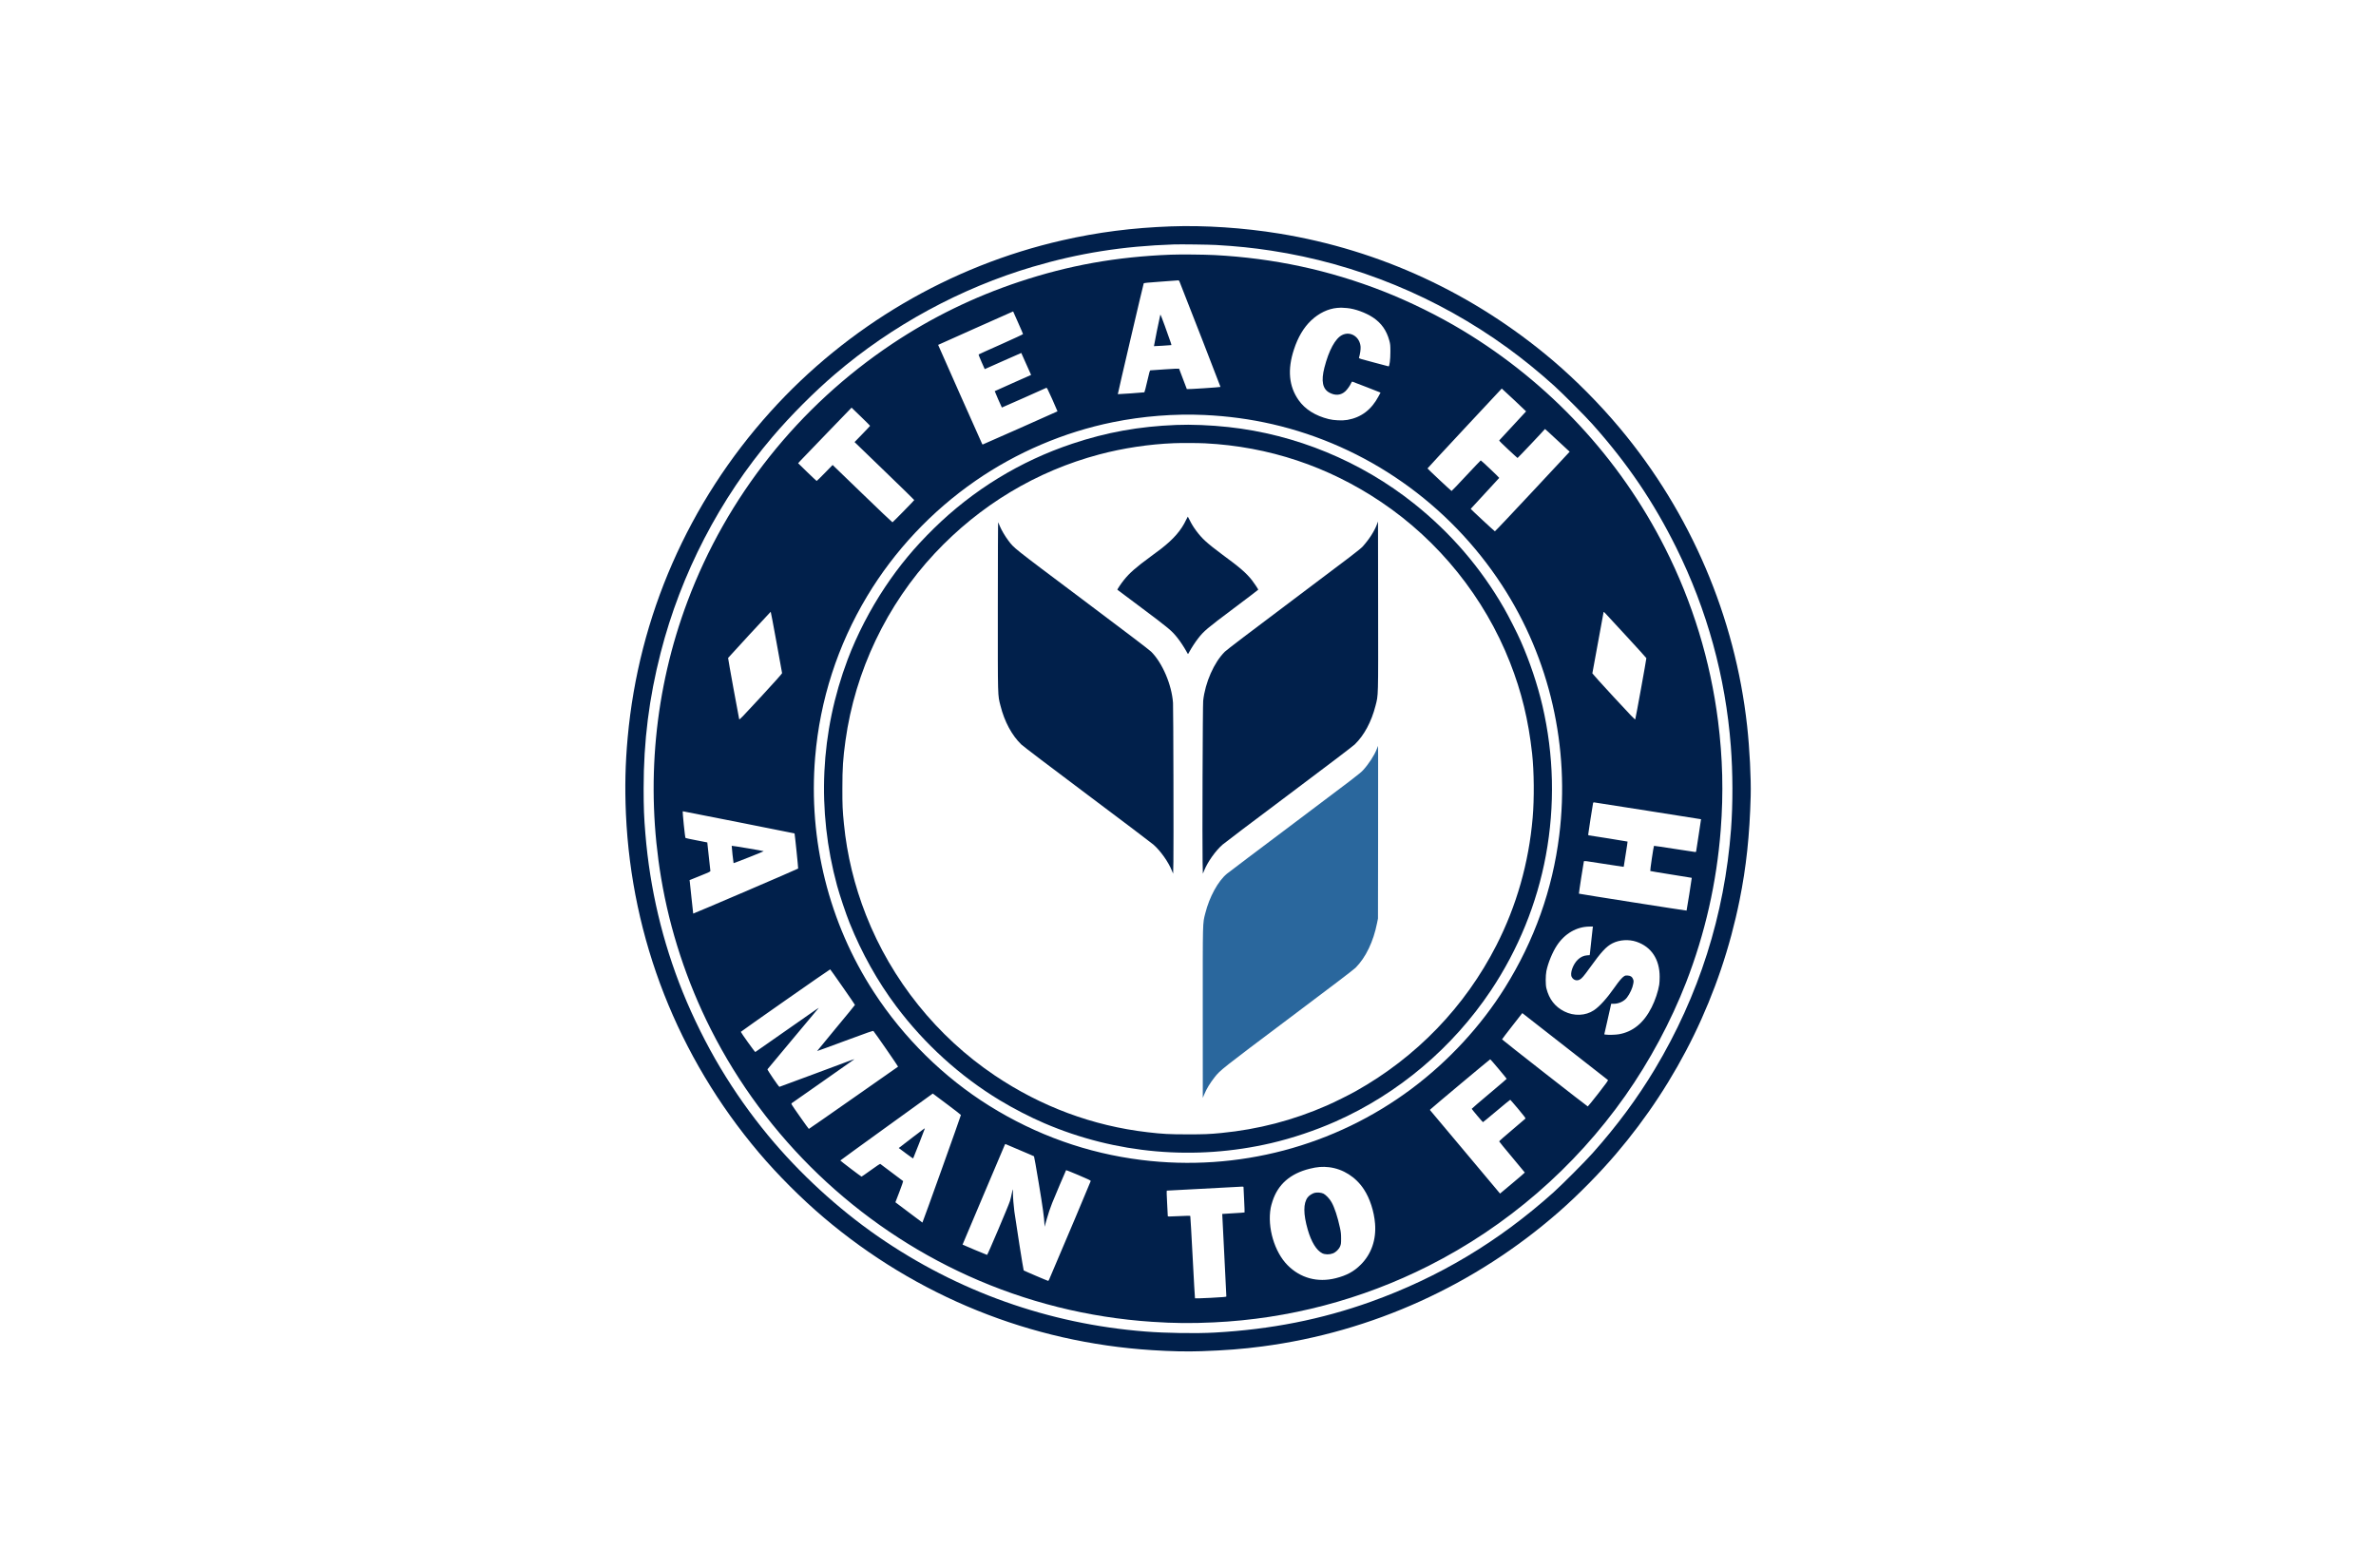 <svg width="2250" height="1485" viewBox="0 0 2250 1485" fill="none" xmlns="http://www.w3.org/2000/svg">
<g filter="url(#filter0_d)">
<circle cx="1125" cy="743" r="530" fill="white"/>
<path d="M1108.83 210.404C1072.36 211.727 1039.54 215.918 1005.79 223.637C899.706 247.824 802.553 304.911 729.441 386.074C651.843 472.199 604.829 579.571 594.389 694.478C592.11 719.585 591.632 741.566 592.735 766.893C598.028 885.219 641.882 996.928 718.634 1087.61C736.425 1108.64 758.884 1131.1 780.02 1149.04C868.094 1223.77 976.091 1267.4 1091 1274.68C1108.57 1275.82 1124.15 1276.15 1137.79 1275.67C1159.99 1274.9 1176.9 1273.61 1195.21 1271.18C1299.09 1257.55 1396.76 1213.25 1476.19 1143.74C1494.39 1127.79 1514.05 1107.87 1530.12 1089.08C1589.22 1019.94 1629.29 937.71 1647.3 848.681C1653.66 817.105 1656.86 787.367 1657.85 749.8C1658.29 733.553 1656.82 704.624 1654.47 683.488C1643.08 580.159 1601.13 481.903 1534.12 401.696C1515.12 378.942 1492.15 355.748 1470.16 337.111C1395.51 273.849 1306.88 232.753 1211.38 217.204C1177.56 211.691 1140.66 209.265 1108.83 210.404ZM1151.47 228.011C1171.28 229.151 1186.46 230.732 1203.85 233.378C1284.53 245.729 1361.14 277.231 1427.52 325.385C1442.23 336.082 1456.49 347.624 1471.45 361.078C1479.39 368.209 1501 389.896 1508.1 397.836C1541.22 434.963 1565.92 471.39 1587.39 514.729C1616.57 573.653 1634 636.988 1639.03 702.565C1640.98 727.708 1641.05 757.078 1639.25 781.229C1633.11 862.539 1608.85 938.923 1566.99 1008.69C1550.3 1036.44 1531.15 1062.32 1508.1 1088.16C1501 1096.14 1478.99 1118.2 1471.08 1125.29C1419.07 1171.9 1362.68 1205.68 1298.13 1228.84C1251.34 1245.6 1203.33 1255.08 1150.36 1258.02C1132.98 1259.02 1103.86 1258.58 1084.57 1257.03C993 1249.83 906.838 1219.17 831.299 1166.9C793.548 1140.76 756.862 1107.02 727.456 1071.44C710.694 1051.15 695.733 1029.97 682.169 1007.29C669.156 985.607 656.217 959.545 646.55 935.578C627.252 887.719 615.452 837.8 611.151 785.64C609.865 770.275 609.497 760.791 609.497 742.632C609.497 697.897 614.607 657.168 625.634 614.161C644.785 539.357 681.471 468.56 731.646 409.599C748.776 389.492 770.831 367.363 790.864 350.234C844.716 304.175 909.962 268.74 978.039 248.633C1021.67 235.731 1063.5 229.114 1111.58 227.497C1118.05 227.276 1144.81 227.644 1151.47 228.011Z" fill="#01204B"/>
<path d="M1108.64 237.201C1057.14 239.186 1012.11 247.273 965.1 262.895C922.166 277.195 882.356 296.64 845.083 321.489C756.164 380.854 688.344 466.134 650.998 565.64C619.826 648.714 611.225 738.846 626.039 827.361C634.309 876.912 650.336 925.653 673.126 970.793C725.14 1073.79 811.633 1156.64 916.763 1204.25C971.68 1229.1 1030.53 1243.84 1091 1247.84C1111.8 1249.24 1128.23 1249.39 1149.26 1248.39C1220.24 1245.09 1289.46 1226.85 1352.79 1194.87C1426.9 1157.45 1491.04 1101.98 1539.09 1033.76C1562.13 1001.01 1582.2 963.625 1596.69 926.425C1614.66 880.146 1625.65 831.698 1629.48 781.78C1632.16 746.933 1631.35 713.777 1626.94 678.856C1619.7 621.807 1602.83 566.558 1576.87 515.207C1533.87 430 1467.26 358.394 1384.88 308.807C1361.84 294.949 1335 281.716 1309.9 271.865C1258.69 251.794 1206.09 240.509 1150.22 237.569C1140 237.054 1117.91 236.834 1108.64 237.201ZM1117.02 262.822C1124.49 281.606 1155.88 362.291 1155.77 362.438C1155.4 362.769 1124.19 364.827 1123.9 364.496C1123.75 364.349 1122.1 359.975 1120.22 354.829C1118.35 349.683 1116.69 345.308 1116.55 345.161C1116.4 345.014 1110.37 345.272 1103.17 345.786C1095.96 346.301 1089.75 346.742 1089.42 346.742C1088.87 346.742 1088.39 348.323 1086.4 357.071C1085.12 362.769 1083.87 367.474 1083.68 367.547C1083.17 367.731 1058.69 369.459 1058.54 369.312C1058.36 369.165 1082.69 265.064 1083.06 264.403C1083.32 263.961 1086.37 263.631 1099.49 262.712C1108.35 262.087 1115.81 261.535 1116.03 261.499C1116.29 261.499 1116.73 262.087 1117.02 262.822ZM1275.53 287.744C1283.03 288.369 1293.35 292.119 1300.3 296.75C1308.21 302.08 1313.06 308.991 1315.7 318.732C1316.55 321.93 1316.66 322.996 1316.66 329.098C1316.7 336.302 1315.81 343.287 1314.9 342.956C1314.67 342.882 1308.24 341.191 1300.6 339.17C1287.66 335.788 1286.74 335.494 1286.92 334.795C1288.02 331.156 1288.61 326.819 1288.43 324.319C1287.66 314.909 1278.76 309.322 1270.9 313.328C1264.43 316.6 1258.4 327.738 1254.17 344.132C1250.9 356.887 1252.44 364.496 1259.06 367.952C1264.61 370.892 1269.9 370.378 1274.02 366.555C1275.86 364.864 1278.58 361.004 1279.53 358.725C1279.97 357.622 1280.27 357.365 1280.82 357.512C1281.22 357.622 1287.33 359.975 1294.42 362.732L1307.32 367.805L1305.45 371.333C1298.65 384.089 1289.02 391.367 1275.89 393.683C1271.15 394.491 1263.21 394.161 1258.25 392.911C1245.64 389.786 1235.86 383.648 1229.8 375.046C1220.5 361.85 1219.03 346.08 1225.35 326.892C1229.14 315.276 1234.58 306.124 1241.71 299.397C1248.91 292.596 1257.66 288.369 1266.34 287.597C1269.57 287.303 1270.27 287.303 1275.53 287.744ZM964.512 302.448C966.865 307.667 968.776 312.152 968.776 312.409C968.776 312.63 959.403 317.004 947.934 322.114C936.428 327.186 926.908 331.524 926.761 331.671C926.577 331.818 927.79 335.016 929.481 338.765L932.495 345.566L933.635 345.088C934.26 344.794 942.053 341.375 950.911 337.405C959.807 333.435 967.085 330.237 967.122 330.274C967.159 330.348 969.254 335.053 971.79 340.75L976.422 351.079L959.256 358.688C949.845 362.916 942.053 366.371 941.979 366.445C941.869 366.555 948.449 381.626 948.743 381.957C948.816 382.03 989.324 364.092 990.794 363.32C991.383 362.989 991.971 364.129 996.492 374.201C999.249 380.376 1001.45 385.485 1001.42 385.559C1001.12 385.816 930.951 416.951 930.621 416.951C930.437 416.951 930.179 416.73 930.069 416.473C929.959 416.252 920.512 395.043 909.08 369.385C897.648 343.691 888.348 322.665 888.385 322.628C888.422 322.555 904.448 315.424 923.931 306.712L959.403 290.942L959.844 291.898C960.064 292.449 962.159 297.191 964.512 302.448ZM1434.62 375.561C1440.43 380.964 1445.17 385.485 1445.17 385.596C1445.17 385.669 1439.51 391.845 1432.56 399.233C1425.61 406.658 1419.84 412.907 1419.69 413.128C1419.55 413.385 1422.86 416.73 1428.11 421.582C1432.85 426.03 1436.9 429.669 1437.08 429.743C1437.3 429.816 1462 403.718 1463.03 402.284C1463.11 402.211 1467.74 406.438 1473.32 411.658C1478.95 416.914 1484.17 421.766 1484.98 422.465L1486.45 423.788L1451.23 461.539C1431.86 482.308 1415.83 499.253 1415.61 499.18C1415.06 498.996 1392.68 478.191 1392.71 477.933C1392.75 477.786 1398.82 471.207 1406.2 463.303C1413.59 455.4 1419.66 448.784 1419.73 448.6C1419.84 448.269 1402.71 432.022 1402.23 432.022C1402.09 432.022 1395.87 438.565 1388.41 446.542C1380.95 454.555 1374.74 461.061 1374.59 460.988C1374.04 460.804 1351.8 439.962 1351.8 439.631C1351.8 439.484 1367.61 422.391 1386.94 401.659L1422.12 363.982L1423.08 364.864C1423.59 365.342 1428.77 370.157 1434.62 375.561ZM823.947 399.27C823.947 399.417 820.639 402.946 816.595 407.1L809.244 414.672L837.548 442.02C853.133 457.018 865.815 469.442 865.778 469.589C865.521 470.214 845.488 490.652 845.12 490.652C844.863 490.652 832.034 478.448 816.559 463.487L788.475 436.359L781.086 443.932C777.043 448.085 773.551 451.504 773.367 451.504C773.183 451.467 769.14 447.681 764.398 443.086L755.797 434.705L757.965 432.316C759.178 430.993 770.574 419.156 783.292 405.997L806.413 382.067L815.198 390.558C820.014 395.227 823.947 399.123 823.947 399.27ZM1140.44 389.014C1162.82 390.044 1183.85 392.911 1204.77 397.689C1293.98 418.201 1372.02 472.934 1422.45 550.385C1467.7 619.858 1486.89 703.925 1476.56 787.11C1470.2 838.389 1452.96 886.763 1425.24 931.204C1402.6 967.522 1371.91 1000.79 1336.91 1027C1263.87 1081.69 1172.16 1105.92 1080.89 1094.56C1029.61 1088.2 981.237 1070.96 936.796 1043.24C893.678 1016.34 855.854 979.064 827.549 935.615C784.946 870.185 765.317 791.595 771.934 713.042C776.492 658.859 793.217 607.14 821.117 560.677C846.995 517.596 882.209 480.102 923.857 451.283C962.748 424.376 1007.7 405.188 1053.84 395.851C1082.18 390.08 1112.39 387.728 1140.44 389.014ZM735.285 604.126C738.189 619.969 740.578 633.202 740.615 633.533C740.652 633.937 732.749 642.796 720.472 656.066C702.497 675.548 700.254 677.864 699.997 677.128C699.556 675.695 689.337 619.491 689.484 619.123C689.631 618.719 729.588 575.417 729.845 575.381C729.955 575.381 732.418 588.32 735.285 604.126ZM1540.37 598.686C1550.59 609.75 1558.97 619.013 1559.05 619.307C1559.19 619.895 1548.97 676.283 1548.53 677.275C1548.35 677.79 1543.97 673.269 1528.06 656.029C1516.96 644.009 1507.88 633.937 1507.91 633.716C1508.5 630.151 1518.43 576.152 1518.54 575.748C1518.69 575.344 1519.16 575.675 1520.27 576.924C1521.11 577.88 1530.15 587.658 1540.37 598.686ZM1560.22 763.842C1588.01 768.216 1610.8 771.819 1610.84 771.855C1610.91 771.892 1609.88 778.692 1608.56 786.963C1607.24 795.234 1606.17 802.218 1606.17 802.439C1606.17 802.696 1605.8 802.916 1605.36 802.916C1604.88 802.916 1595.95 801.556 1585.51 799.902C1575.04 798.248 1566.4 796.998 1566.29 797.072C1565.85 797.513 1562.43 820.708 1562.76 820.891C1562.94 821.038 1571.87 822.509 1582.53 824.2C1593.19 825.891 1601.98 827.287 1602.05 827.361C1602.2 827.471 1597.31 858.201 1597.13 858.385C1596.98 858.569 1495.45 842.616 1495.2 842.358C1495.01 842.211 1499.5 813.099 1499.86 811.886C1500.12 811.15 1500.38 811.187 1517.95 813.981C1527.76 815.561 1536.18 816.848 1536.7 816.848L1537.62 816.885L1539.49 805.012C1540.56 798.505 1541.33 793.102 1541.25 793.028C1541.11 792.881 1505.3 787.147 1504.46 787.11C1504.2 787.11 1503.98 786.779 1503.98 786.338C1503.98 785.566 1508.21 758.218 1508.58 756.674C1508.69 756.233 1508.98 755.865 1509.24 755.865C1509.46 755.865 1532.43 759.431 1560.22 763.842ZM699.629 774.759C728.595 780.494 752.341 785.236 752.415 785.309C752.635 785.566 756.017 818.392 755.833 818.576C755.245 819.164 656.512 861.51 656.438 861.216C656.364 860.995 655.666 854.452 654.857 846.659C654.049 838.866 653.314 831.845 653.203 831L652.983 829.53L662.908 825.523C672.538 821.627 672.832 821.48 672.685 820.597C672.575 820.083 671.913 813.834 671.178 806.776C670.443 799.682 669.818 793.874 669.781 793.837C669.781 793.8 665.187 792.918 659.636 791.852C654.085 790.786 649.38 789.794 649.16 789.61C648.645 789.169 646.109 764.32 646.587 764.32C646.77 764.32 670.664 769.025 699.629 774.759ZM1508.25 874.853C1508.14 875.625 1507.55 881.029 1506.92 886.91C1506.3 892.755 1505.71 898.268 1505.6 899.077L1505.38 900.584L1502.92 900.768C1499.68 901.025 1496.81 902.312 1494.2 904.811C1489.61 909.149 1486.52 917.75 1488.36 921.242C1489.83 924.11 1492.95 925.176 1495.71 923.852C1497.81 922.86 1499.53 920.838 1505.38 912.751C1516.52 897.276 1521.04 892.387 1527.03 889.336C1533.65 885.991 1542.47 885.44 1549.71 887.902C1563.82 892.718 1571.65 904.554 1571.65 921.095C1571.65 923.779 1571.47 927.124 1571.25 928.521C1570.29 934.733 1567.39 943.408 1564.08 949.951C1556.66 964.728 1546.36 973.182 1533.06 975.498C1529.97 976.05 1522.95 976.233 1520.49 975.829L1519.2 975.608L1521.85 963.993C1523.28 957.56 1524.75 951.054 1525.12 949.473L1525.74 946.643H1528.24C1532.95 946.643 1537.95 944.29 1540.59 940.872C1543.53 937.049 1545.96 931.719 1546.66 927.638C1547.06 925.359 1547.06 924.845 1546.47 923.338C1545.63 921.095 1544.12 920.066 1541.44 919.882C1539.71 919.735 1539.05 919.882 1538.02 920.507C1536.04 921.757 1533.17 925.102 1529.2 930.8C1521.74 941.46 1514.79 949.179 1509.39 952.781C1501.48 958.075 1490.53 958.516 1481.37 953.884C1472.52 949.436 1466.97 942.305 1464.39 932.013C1463.51 928.557 1463.55 920.029 1464.39 915.618C1465.94 907.973 1470.2 897.607 1474.43 891.284C1481.85 880.11 1493.1 873.603 1505.19 873.53L1508.47 873.493L1508.25 874.853ZM797.995 930.726C804.391 939.879 809.611 947.525 809.611 947.709C809.611 947.929 801.524 957.817 791.636 969.69C781.748 981.6 773.735 991.378 773.772 991.415C773.845 991.488 785.755 987.151 800.274 981.747C821.999 973.697 826.704 972.043 827.108 972.447C828.321 973.66 850.671 1006.01 850.45 1006.19C850.303 1006.3 831.262 1019.61 808.178 1035.78C785.093 1051.96 766.089 1065.19 765.942 1065.15C765.795 1065.15 761.935 1059.79 757.34 1053.24C749.033 1041.37 748.996 1041.37 749.805 1040.74C750.246 1040.41 763.516 1031.11 779.285 1020.09C795.055 1009.02 808.288 999.759 808.692 999.428C809.611 998.693 810.493 998.362 770.978 1013.14C753.04 1019.83 738.263 1025.31 738.079 1025.31C737.417 1025.27 726.463 1009.17 726.757 1008.69C726.904 1008.43 737.711 995.458 750.761 979.909C763.773 964.324 774.69 951.274 775.021 950.907C775.793 949.988 776.675 949.363 743.813 972.374C728.301 983.217 715.472 992.223 715.252 992.334C714.884 992.554 701.541 973.881 701.541 973.219C701.578 972.852 785.792 913.891 786.159 914.038C786.306 914.075 791.636 921.573 797.995 930.726ZM1483.21 987.996C1504.64 1004.72 1522.4 1018.62 1522.65 1018.84C1523.02 1019.2 1521.15 1021.81 1513.54 1031.59C1508.25 1038.36 1503.76 1043.87 1503.58 1043.87C1503.1 1043.87 1422.38 980.755 1422.38 980.35C1422.38 980.203 1426.68 974.506 1431.97 967.742L1441.57 955.465L1442.89 956.494C1443.66 957.082 1461.78 971.271 1483.21 987.996ZM1419.14 1008.32C1423.33 1013.32 1426.79 1017.55 1426.79 1017.7C1426.79 1017.84 1419.33 1024.24 1410.21 1031.89C1401.09 1039.53 1393.67 1045.96 1393.67 1046.11C1393.74 1046.59 1404 1058.76 1404.33 1058.76C1404.48 1058.76 1410.28 1053.98 1417.27 1048.1C1424.22 1042.25 1430.02 1037.51 1430.17 1037.55C1430.32 1037.58 1433.66 1041.48 1437.67 1046.22C1442.78 1052.32 1444.8 1054.97 1444.58 1055.34C1444.4 1055.6 1438.7 1060.45 1431.93 1066.14C1425.17 1071.81 1419.66 1076.66 1419.66 1076.95C1419.69 1077.21 1425.13 1083.9 1431.79 1091.8C1438.44 1099.74 1443.92 1106.32 1443.95 1106.47C1443.99 1106.62 1438.73 1111.14 1432.27 1116.54L1420.5 1126.39L1387.27 1086.77L1354.04 1047.18L1354.85 1046.37C1356.62 1044.6 1410.84 999.244 1411.17 999.244C1411.39 999.207 1414.95 1003.32 1419.14 1008.32ZM898.163 1042.77C904.632 1047.62 909.925 1051.74 909.962 1051.96C909.999 1052.62 873.755 1153.96 873.498 1153.85C873.387 1153.81 867.58 1149.48 860.595 1144.18L847.914 1134.63L851.737 1124.7C853.795 1119.26 855.412 1114.7 855.265 1114.59C854.677 1114.08 834.019 1098.57 833.615 1098.31C833.32 1098.16 829.902 1100.4 824.645 1104.23C819.977 1107.61 816.007 1110.37 815.787 1110.29C815.125 1110.11 795.68 1095.33 795.753 1095.07C795.79 1094.93 815.529 1080.59 839.569 1063.24L883.312 1031.67L884.856 1032.8C885.702 1033.43 891.693 1037.91 898.163 1042.77ZM966.019 1085.41C973.114 1088.38 979.032 1090.96 979.179 1091.1C979.363 1091.25 981.384 1102.68 983.663 1116.5C987.449 1139.22 988.809 1149.18 989.104 1155.62L989.177 1157.82L989.655 1156.17C989.912 1155.25 990.647 1152.67 991.272 1150.47C992.522 1145.87 994.617 1139.74 996.345 1135.4C998.293 1130.44 1009.32 1104.52 1009.54 1104.26C1009.69 1104.12 1014.98 1106.21 1021.34 1108.93C1030.64 1112.87 1032.92 1113.97 1032.88 1114.52C1032.85 1115 1005.94 1178.81 993.698 1207.33C993.294 1208.33 992.816 1209.1 992.632 1209.1C992.155 1209.1 969.769 1199.54 969.401 1199.17C969.107 1198.92 961.865 1153.04 960.542 1143.19C959.844 1138.01 959.219 1129.81 959.219 1125.51C959.219 1123.71 959.145 1122.31 959.072 1122.39C958.961 1122.46 958.557 1124.3 958.116 1126.39C957.712 1128.52 956.94 1131.65 956.425 1133.38C955.175 1137.57 935.252 1184.47 934.738 1184.47C934.407 1184.47 911.837 1175.02 911.506 1174.73C911.469 1174.69 920.365 1153.59 931.319 1127.83C942.236 1102.06 951.352 1080.63 951.536 1080.15C951.794 1079.49 952.014 1079.38 952.492 1079.64C952.86 1079.82 958.961 1082.43 966.019 1085.41ZM1258.62 1101.43C1271.85 1103.05 1283.91 1110.7 1291.55 1122.35C1297.21 1130.91 1301.22 1143.26 1302.14 1154.92C1303.35 1170.14 1298.61 1183.74 1288.61 1193.7C1282.07 1200.24 1275.27 1203.92 1264.98 1206.53C1247.66 1210.9 1231.42 1206.49 1219.21 1194.14C1206.82 1181.57 1199.99 1158.34 1203.3 1139.99C1203.52 1138.67 1204.29 1135.88 1204.99 1133.74C1210.13 1117.68 1221.86 1107.42 1240.24 1102.87C1247.44 1101.07 1252.48 1100.7 1258.62 1101.43ZM1177.57 1120.22C1177.57 1120.47 1177.82 1125.95 1178.15 1132.38C1178.48 1138.78 1178.67 1144.15 1178.56 1144.26C1178.45 1144.37 1173.67 1144.73 1167.93 1145.03C1162.2 1145.32 1157.49 1145.62 1157.42 1145.69C1157.38 1145.73 1158.23 1163.19 1159.37 1184.51C1160.51 1205.83 1161.35 1223.51 1161.32 1223.8C1161.21 1224.28 1158.89 1224.46 1146.5 1225.13C1138.42 1225.53 1131.73 1225.75 1131.62 1225.6C1131.51 1225.46 1130.51 1207.92 1129.41 1186.68C1128.31 1165.43 1127.28 1147.86 1127.17 1147.64C1126.99 1147.34 1124.15 1147.34 1116.4 1147.75C1105.96 1148.26 1105.89 1148.26 1105.85 1147.53C1105.85 1147.12 1105.55 1141.61 1105.22 1135.25C1104.78 1127.61 1104.71 1123.71 1104.97 1123.6C1105.3 1123.53 1172.46 1119.92 1176.2 1119.81C1177.09 1119.78 1177.57 1119.92 1177.57 1120.22Z" fill="#01204B"/>
<path d="M1098.79 294.03C1098.24 295.794 1092.62 323.657 1092.76 323.841C1092.87 323.915 1096.44 323.731 1100.7 323.437C1104.97 323.106 1108.72 322.849 1109.01 322.849C1109.6 322.849 1109.89 323.694 1102.94 304.322C1100.37 297.154 1098.9 293.552 1098.79 294.03Z" fill="#01204B"/>
<path d="M1113.79 398.461C1078.5 399.858 1047.73 405.408 1015.46 416.215C965.945 432.757 921.541 459.958 884.268 496.533C865.962 514.508 851.81 531.527 838.099 552.039C823.984 573.175 811.449 597.435 802.737 620.52C776.749 689.369 773.257 763.327 792.665 834.712C795.165 843.865 801.12 861.62 804.575 870.184C816.044 898.672 831.078 925.543 848.722 949.032C875.519 984.724 909.153 1015.27 946.721 1037.99C959.843 1045.93 975.539 1054.01 988.993 1059.79C1056.59 1088.79 1131.58 1095.37 1203.66 1078.64C1223.59 1074.01 1245.53 1066.66 1264.68 1058.17C1323.94 1031.92 1375.51 988.437 1411.9 933.961C1437.67 895.364 1455.53 851.511 1463.88 806.188C1472.59 759.063 1471.49 711.093 1460.64 664.336C1456.01 644.486 1448.73 622.762 1440.17 603.317C1436.71 595.45 1428.77 579.828 1424.21 571.888C1402.16 533.586 1373.86 500.724 1339.05 472.934C1288.65 432.794 1227.04 407.357 1163.23 400.446C1146.32 398.608 1128.23 397.873 1113.79 398.461ZM1141.17 415.848C1201.42 418.899 1257.7 437.646 1307.87 471.39C1362.64 508.186 1405.8 561.927 1429.91 623.35C1440.9 651.287 1447.37 678.047 1450.86 709.549C1452.74 726.789 1452.96 752.41 1451.38 770.569C1447.7 813.245 1436.12 853.9 1417.01 891.321C1387.35 949.436 1341.4 997.112 1283.98 1029.35C1277.4 1033.06 1263.87 1039.75 1256.6 1042.95C1224.51 1057.03 1191.53 1065.59 1156.61 1069.01C1145.4 1070.11 1140.03 1070.34 1124.45 1070.3C1107.28 1070.3 1100.89 1069.97 1086.59 1068.28C1034.9 1062.28 985.979 1044.09 942.126 1014.61C887.355 977.814 844.201 924.073 820.087 862.649C809.096 834.676 802.075 805.71 799.172 776.266C797.885 763.401 797.664 758.622 797.701 742.632C797.701 723.554 798.289 714.291 800.642 697.456C809.758 631.511 839.68 568.727 885.187 520.059C927.974 474.331 981.384 442.204 1041.08 426.361C1063.65 420.369 1088.28 416.657 1111.58 415.738C1118.38 415.444 1134.78 415.517 1141.17 415.848Z" fill="#01204B"/>
<g filter="url(#filter1_d)">
<path d="M1123.24 484.293C1118.6 494.181 1111.55 502.341 1099.64 511.641C1098.31 512.67 1093.68 516.126 1089.34 519.324C1075.74 529.285 1069.72 534.578 1064.39 541.195C1061.7 544.54 1057.84 550.274 1058.14 550.532C1058.21 550.605 1068.94 558.618 1081.99 568.396C1106.88 587.033 1109.71 589.385 1115.04 596.149C1117.72 599.494 1121.25 604.861 1123.38 608.72C1124.15 610.191 1124.89 611.404 1125 611.404C1125.11 611.404 1125.66 610.485 1126.25 609.382C1127.98 606.074 1131.87 600.082 1134.52 596.7C1140.03 589.606 1142.83 587.253 1167.93 568.433C1180.91 558.729 1191.53 550.605 1191.53 550.458C1191.53 550.017 1187.42 543.805 1185.62 541.562C1180.03 534.505 1173.96 529.285 1157.35 517.118C1150.88 512.376 1144.63 507.377 1141.1 504.105C1135.4 498.812 1129.78 491.277 1126.62 484.66C1125.7 482.822 1124.89 481.278 1124.82 481.278C1124.74 481.278 1124.01 482.638 1123.24 484.293Z" fill="#01204B"/>
</g>
<g filter="url(#filter2_d)">
<path d="M944.919 565.897C944.883 655.074 944.736 649.744 947.456 660.477C951.205 675.438 958.226 688.45 967.158 697.089C968.923 698.78 993.588 717.526 1029.68 744.581C1062.51 769.172 1090.63 790.456 1092.25 791.889C1098.97 797.807 1106.29 808.1 1109.71 816.481L1110.92 819.421L1111.18 808.136C1111.44 795.896 1111.14 662.241 1110.81 657.72C1109.63 640.517 1100.74 619.748 1090.12 609.199C1088.28 607.361 1066.26 590.636 1024.8 559.501C957.711 509.178 960.432 511.31 954.771 503.812C951.904 500.026 948.375 494.071 946.868 490.432C946.169 488.741 945.434 487.013 945.25 486.609C945.067 486.204 944.919 520.61 944.919 565.897Z" fill="#01204B"/>
</g>
<g filter="url(#filter3_d)">
<path d="M1304.05 488.263C1301.63 494.879 1296.66 502.635 1290.49 509.509C1288.02 512.229 1280.16 518.258 1225.2 559.501C1183.59 590.746 1161.76 607.361 1159.88 609.199C1149.67 619.307 1141.25 638.385 1139.37 655.698C1138.93 659.705 1138.45 791.816 1138.82 808.136L1139.08 819.421L1140.29 816.481C1143.71 808.1 1151.03 797.807 1157.75 791.889C1159.37 790.456 1187.49 769.172 1220.32 744.581C1256.41 717.526 1281.08 698.78 1282.84 697.089C1291.77 688.45 1298.68 675.622 1302.54 660.514C1305.3 649.744 1305.15 654.816 1305.04 565.64L1304.93 485.874L1304.05 488.263Z" fill="#01204B"/>
</g>
<g filter="url(#filter4_d)">
<path d="M1303.68 701.61C1301.4 707.491 1296.07 715.651 1290.71 721.496C1287.99 724.473 1281 729.803 1225.98 771.12C1192.05 796.594 1163.16 818.392 1161.8 819.531C1153.41 826.515 1145.25 841.476 1141.39 856.878C1138.82 867.097 1138.97 861.914 1138.97 951.164L1139.01 1031.74L1140.4 1028.43C1142.68 1022.99 1145.84 1017.81 1150.18 1012.26C1155.44 1005.53 1157.09 1004.24 1220.57 956.567C1261.3 926.021 1281.89 910.325 1283.69 908.524C1293.39 898.746 1300.6 883.712 1304.09 865.957L1304.9 861.914L1305.01 789.316C1305.08 749.396 1305.08 712.6 1305.04 707.564L1304.93 698.375L1303.68 701.61Z" fill="#2A679D"/>
</g>
<path d="M692.902 797.035C692.755 797.292 694.483 813.245 694.667 813.466C694.887 813.65 723.228 802.438 723.228 802.144C723.228 801.887 693.086 796.778 692.902 797.035Z" fill="#01204B"/>
<path d="M864.014 1073.31C857.838 1078.05 852.435 1082.25 851.957 1082.61L851.075 1083.24L857.802 1088.27C861.477 1091.07 864.602 1093.2 864.749 1093.05C865.006 1092.76 875.776 1065.19 875.776 1064.82C875.776 1064.34 874.453 1065.3 864.014 1073.31Z" fill="#01204B"/>
<path d="M1244.98 1125.69C1242.77 1126.21 1239.69 1128.19 1238.36 1129.96C1234.1 1135.55 1234.14 1145.76 1238.4 1160.58C1241.78 1172.27 1246.67 1180.21 1252.15 1182.93C1254.87 1184.25 1258.99 1184.29 1262.22 1183.04C1265.12 1181.9 1267.95 1179.1 1269.13 1176.2C1269.9 1174.22 1270.01 1173.44 1269.98 1168.85C1269.98 1164.69 1269.76 1162.78 1268.95 1159C1266.7 1148.52 1263.8 1139.59 1260.9 1134.52C1259.02 1131.17 1255.57 1127.57 1253.14 1126.39C1251.12 1125.44 1247.41 1125.11 1244.98 1125.69Z" fill="#01204B"/>
</g>
<defs>
<filter id="filter0_d" x="583" y="205" width="1084" height="1084" filterUnits="userSpaceOnUse" color-interpolation-filters="sRGB">
<feFlood flood-opacity="0" result="BackgroundImageFix"/>
<feColorMatrix in="SourceAlpha" type="matrix" values="0 0 0 0 0 0 0 0 0 0 0 0 0 0 0 0 0 0 127 0"/>
<feOffset dy="4"/>
<feGaussianBlur stdDeviation="4.5"/>
<feColorMatrix type="matrix" values="0 0 0 0 0 0 0 0 0 0 0 0 0 0 0 0 0 0 0.12 0"/>
<feBlend mode="normal" in2="BackgroundImageFix" result="effect1_dropShadow"/>
<feBlend mode="normal" in="SourceGraphic" in2="effect1_dropShadow" result="shape"/>
</filter>
<filter id="filter1_d" x="1049.12" y="476.278" width="151.413" height="148.125" filterUnits="userSpaceOnUse" color-interpolation-filters="sRGB">
<feFlood flood-opacity="0" result="BackgroundImageFix"/>
<feColorMatrix in="SourceAlpha" type="matrix" values="0 0 0 0 0 0 0 0 0 0 0 0 0 0 0 0 0 0 127 0"/>
<feOffset dy="4"/>
<feGaussianBlur stdDeviation="4.5"/>
<feColorMatrix type="matrix" values="0 0 0 0 0 0 0 0 0 0 0 0 0 0 0 0 0 0 0.12 0"/>
<feBlend mode="normal" in2="BackgroundImageFix" result="effect1_dropShadow"/>
<feBlend mode="normal" in="SourceGraphic" in2="effect1_dropShadow" result="shape"/>
</filter>
<filter id="filter2_d" x="935.906" y="481.605" width="184.371" height="350.816" filterUnits="userSpaceOnUse" color-interpolation-filters="sRGB">
<feFlood flood-opacity="0" result="BackgroundImageFix"/>
<feColorMatrix in="SourceAlpha" type="matrix" values="0 0 0 0 0 0 0 0 0 0 0 0 0 0 0 0 0 0 127 0"/>
<feOffset dy="4"/>
<feGaussianBlur stdDeviation="4.5"/>
<feColorMatrix type="matrix" values="0 0 0 0 0 0 0 0 0 0 0 0 0 0 0 0 0 0 0.12 0"/>
<feBlend mode="normal" in2="BackgroundImageFix" result="effect1_dropShadow"/>
<feBlend mode="normal" in="SourceGraphic" in2="effect1_dropShadow" result="shape"/>
</filter>
<filter id="filter3_d" x="1129.69" y="480.874" width="184.401" height="351.548" filterUnits="userSpaceOnUse" color-interpolation-filters="sRGB">
<feFlood flood-opacity="0" result="BackgroundImageFix"/>
<feColorMatrix in="SourceAlpha" type="matrix" values="0 0 0 0 0 0 0 0 0 0 0 0 0 0 0 0 0 0 127 0"/>
<feOffset dy="4"/>
<feGaussianBlur stdDeviation="4.5"/>
<feColorMatrix type="matrix" values="0 0 0 0 0 0 0 0 0 0 0 0 0 0 0 0 0 0 0.12 0"/>
<feBlend mode="normal" in2="BackgroundImageFix" result="effect1_dropShadow"/>
<feBlend mode="normal" in="SourceGraphic" in2="effect1_dropShadow" result="shape"/>
</filter>
<filter id="filter4_d" x="1129.97" y="693.375" width="184.101" height="351.364" filterUnits="userSpaceOnUse" color-interpolation-filters="sRGB">
<feFlood flood-opacity="0" result="BackgroundImageFix"/>
<feColorMatrix in="SourceAlpha" type="matrix" values="0 0 0 0 0 0 0 0 0 0 0 0 0 0 0 0 0 0 127 0"/>
<feOffset dy="4"/>
<feGaussianBlur stdDeviation="4.5"/>
<feColorMatrix type="matrix" values="0 0 0 0 0 0 0 0 0 0 0 0 0 0 0 0 0 0 0.12 0"/>
<feBlend mode="normal" in2="BackgroundImageFix" result="effect1_dropShadow"/>
<feBlend mode="normal" in="SourceGraphic" in2="effect1_dropShadow" result="shape"/>
</filter>
</defs>
</svg>
